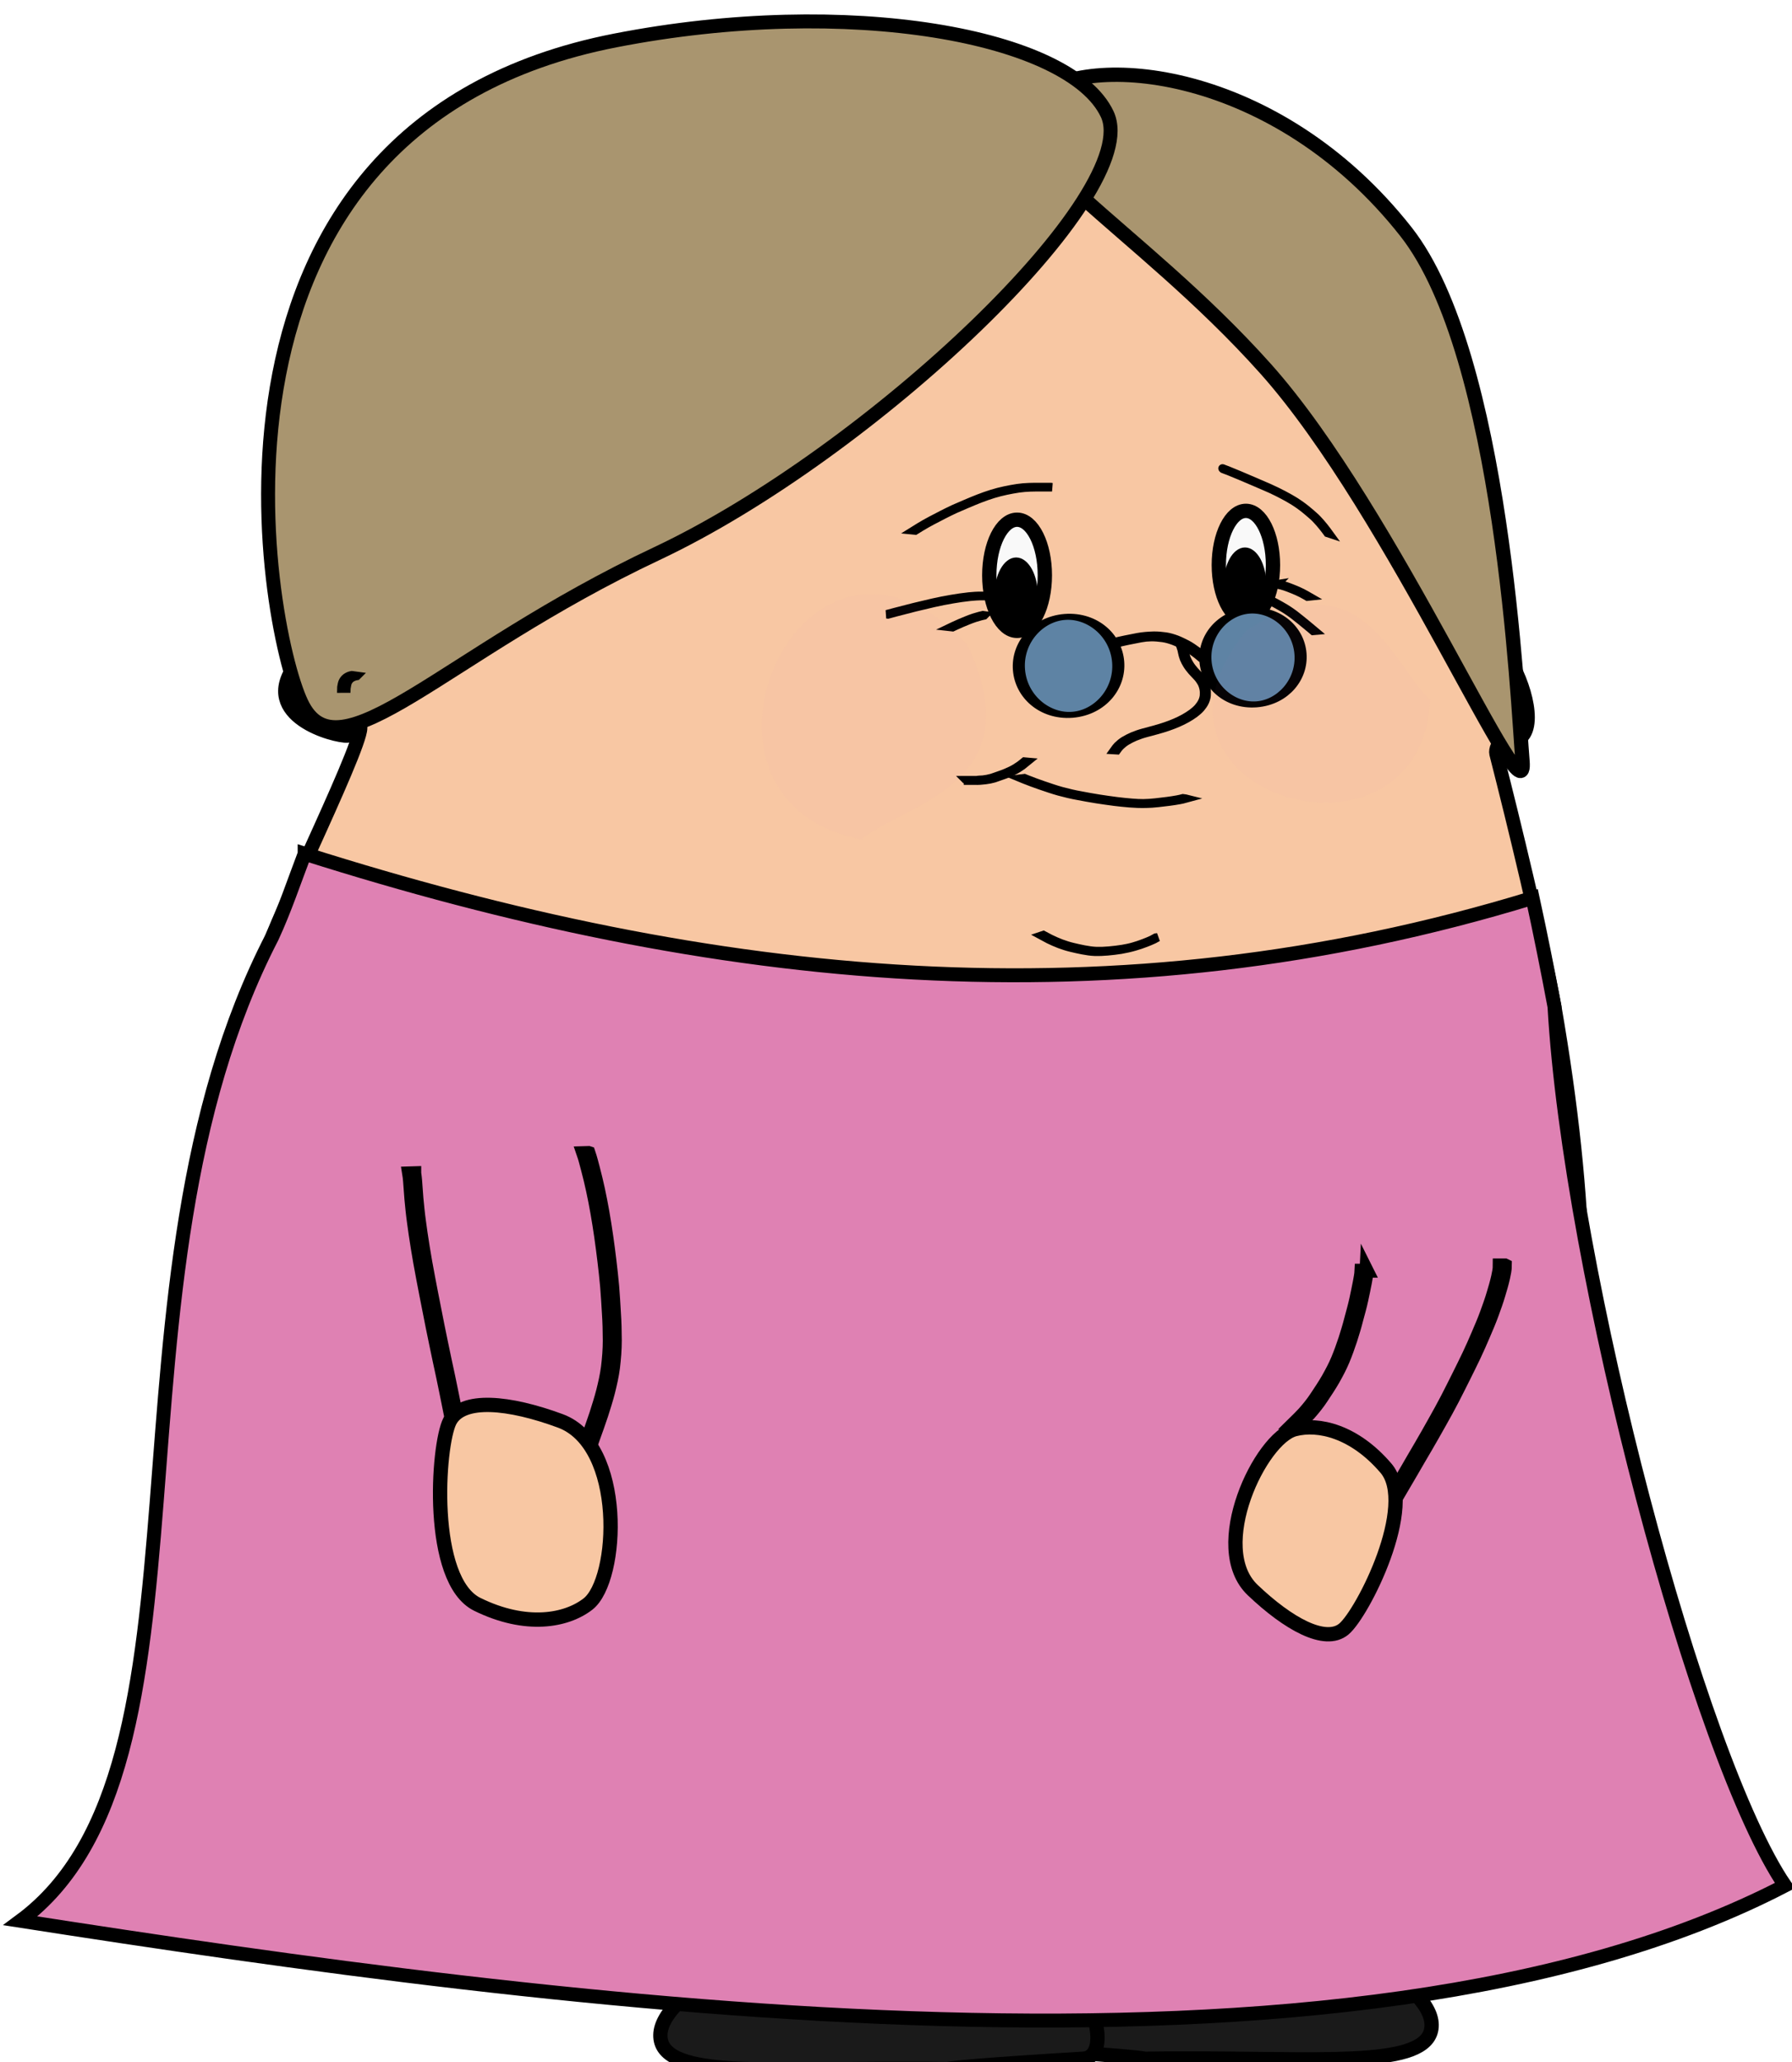 <?xml version="1.0" encoding="UTF-8" standalone="no"?>
<svg
   xmlns:dc="http://purl.org/dc/elements/1.1/"
   xmlns:cc="http://creativecommons.org/ns#"
   xmlns:rdf="http://www.w3.org/1999/02/22-rdf-syntax-ns#"
   xmlns:svg="http://www.w3.org/2000/svg"
   xmlns="http://www.w3.org/2000/svg"
   id="svg8"
   version="1.1"
   viewBox="0 0 79.99 92.025"
   height="92.025mm"
   width="79.99mm">
  <defs
     id="defs2">
    <filter
       style="color-interpolation-filters:sRGB"
       id="filter4167"
       width="1.292"
       y="-0.134"
       x="-0.146"
       height="1.267">
      <feGaussianBlur
         id="feGaussianBlur4169"
         stdDeviation="7.542" />
    </filter>
  </defs>
  <g
     transform="translate(-21.237,-97.136)"
     id="layer1">
    <g
       id="layer1-6"
       transform="matrix(0.265,0,0,0.265,-18.143,-315.527)">
      <g
         id="g3091"
         transform="matrix(0.305,0,0,0.305,326.656,1543.439)">
        <path
           id="path3093"
           style="fill:#f8c7a3;fill-rule:evenodd;stroke:#000000;stroke-width:7.7"
           d="m 274.72,600.98 c 75.178,433.75 -121.39,525.74 -577.52,448.29 -107.88,-38.49 -247.53,-197.27 -130.76,-486.62 15.375,-38.099 66.587,-141.25 42.457,-111.46 -1.607,1.984 -45.914,-7.446 -32.79,-33.652 4.203,-8.392 48.014,-3.185 49.234,-6.494 67.882,-184.05 115.41,-305.53 295.38,-305.53 170.83,0 254.9,125.91 308.8,308.35 1.66,5.618 0.966,12.857 0.877,6.955 -1.023,-68.267 53.442,37.565 17.093,33.77 -4.199,-0.439 -5.389,4.938 -4.947,6.665 9.991,39.061 24.583,99.299 32.176,139.73 z" />
        <path
           id="path3095"
           style="fill:#1a1a1a;stroke:#000000;stroke-width:7.9"
           d="m 206.87,1163.1 c 0.369,23.138 -52.465,18.963 -125.18,18.678 -72.717,-0.285 18.225,2.174 -108.52,-5.609 -21.695,-1.332 -0.597,-83.072 101.23,-75.144 72.538,5.647 132.1,38.938 132.47,62.075 z" />
        <path
           id="path3097"
           style="fill:#1a1a1a;stroke:#000000;stroke-width:7.9"
           d="m -219.07,1168.8 c -0.369,23.138 52.465,18.963 125.18,18.678 72.717,-0.284 -18.225,2.174 108.52,-5.609 21.695,-1.332 0.597,-83.072 -101.23,-75.144 -72.538,5.647 -132.1,38.938 -132.47,62.075 z" />
        <path
           id="path3099"
           style="fill:#df81b3;stroke:#000000;stroke-width:7.7"
           d="m -415.53,516.59 c -5.806,15.21 -11.003,30.908 -18.031,46.062 -99.362,192.32 -24.167,458.14 -138.93,543.08 296.78,46.213 734.67,105.01 974.51,-19.458 -47.77,-70 -118.9,-338.18 -127.3,-485.33 -3.77,-20.08 -7.78,-40.11 -12.1,-59.97 -231.53,70.84 -452.47,47.19 -678.15,-24.41 z" />
        <path
           id="path3101"
           style="fill:#a9956f;fill-opacity:1;stroke:#000000;stroke-width:7.9"
           d="m -12.509,99.118 c -29.09,25.972 57.101,70.612 127.79,149.77 70.69,79.16 145.105,255.313 141.771,216.452 C 254.342,433.75 246.326,241.289 192.711,173.148 121.121,82.163 16.581,73.138 -12.509,99.116 Z" />
        <path
           id="path3105"
           style="fill:#a9956f;fill-opacity:1;stroke:#000000;stroke-width:7.7"
           d="m 27.691,108.19 c 20.503,43.542 -130.36,186.93 -248.85,242.72 -118.49,55.794 -175.673,125.709 -196.173,82.167 C -437.835,389.535 -487.309,114.988 -243.979,67.518 -115.429,42.439 7.191,64.648 27.691,108.191 Z" />
        <g
           id="g3107"
           transform="matrix(0.698,0,0,0.698,132.21,743.4)">
          <ellipse
             ry="42.857"
             rx="21.429"
             cy="-553.352"
             cx="-40"
             id="path3109"
             style="fill:#f9f9f9;stroke:#000000;stroke-width:11.312" />
          <ellipse
             ry="15"
             rx="12.143"
             cy="-524.066"
             cx="-37.857"
             id="path3111"
             style="fill:#000000;stroke:#000000;stroke-width:9.31"
             transform="matrix(1,0,0,1.476,-2.857,235.27)" />
        </g>
        <g
           id="g3113"
           transform="matrix(0.716,0,0,0.716,6.56,759.02)">
          <ellipse
             ry="42.857"
             rx="21.429"
             cy="-553.352"
             cx="-40"
             id="path3115"
             style="fill:#f9f9f9;stroke:#000000;stroke-width:11.036" />
          <ellipse
             ry="15"
             rx="12.143"
             cy="-524.066"
             cx="-37.857"
             id="path3117"
             style="fill:#000000;stroke:#000000;stroke-width:9.083"
             transform="matrix(1,0,0,1.476,-2.857,235.27)" />
        </g>
        <g
           id="g3119"
           transform="matrix(0.807,-0.064,0.064,0.807,147.3,788.4)">
          <path
             id="path3121"
             style="fill:#000000;stroke:#000000;stroke-width:6.3"
             d="m -114.7,-487.79 c -3.33,0.116 2.438,-0.522 2.837,-0.587 2.306,-0.404 4.609,-0.825 6.919,-1.204 2.686,-0.438 5.382,-0.81 8.08,-1.163 2.878,-0.374 5.762,-0.695 8.648,-1 3.574,-0.364 7.177,-0.33 10.761,-0.158 2.731,0.165 5.432,0.631 8.098,1.227 2.498,0.569 4.878,1.514 7.202,2.575 2.348,1.127 4.583,2.47 6.795,3.84 2.414,1.504 4.572,3.358 6.73,5.197 1.387,1.167 2.694,2.423 3.973,3.707 l -1.977,0.155 c -1.279,-1.278 -2.585,-2.527 -3.97,-3.691 -2.154,-1.834 -4.315,-3.675 -6.729,-5.167 -2.211,-1.363 -4.443,-2.702 -6.794,-3.815 -2.322,-1.048 -4.701,-1.979 -7.196,-2.534 -2.665,-0.584 -5.364,-1.044 -8.092,-1.194 -2.879,-0.128 -3.466,-0.152 -6.845,0.146 -2.885,0.304 -5.769,0.623 -8.646,0.996 -2.697,0.352 -5.393,0.722 -8.078,1.157 -2.309,0.377 -4.611,0.795 -6.914,1.205 -2.24,0.378 -4.498,0.663 -6.777,0.621 l 1.971,-0.312 z" />
          <ellipse
             ry="42.857"
             rx="21.429"
             cy="-553.352"
             cx="-40"
             id="path3123"
             style="fill:#5e83a4;stroke:#000000;stroke-width:5.451"
             transform="matrix(1.517,0,0,0.748,49.671,-58.091)" />
          <ellipse
             ry="42.857"
             rx="21.429"
             cy="-553.352"
             cx="-40"
             id="path3125"
             style="fill:#5e83a4;stroke:#000000;stroke-width:5.221"
             transform="matrix(1.584,0,0,0.781,-73.519,-44.073)" />
        </g>
        <path
           id="path3127"
           style="fill:#5e83a4;stroke:#000000;stroke-width:4.7"
           d="m 91.868,304.07 c -0.145,-0.068 -0.306,-0.111 -0.435,-0.206 -0.199,-0.146 0.467,0.161 0.699,0.243 0.636,0.224 1.266,0.466 1.895,0.709 2.237,0.879 4.452,1.812 6.668,2.743 2.86,1.206 5.713,2.428 8.566,3.649 2.751,1.18 5.507,2.346 8.239,3.569 2.692,1.203 5.331,2.519 7.94,3.892 2.146,1.112 4.236,2.326 6.291,3.599 1.848,1.166 3.612,2.457 5.338,3.796 1.557,1.229 3.038,2.549 4.54,3.843 1.444,1.219 2.717,2.617 3.962,4.034 1.21,1.383 2.357,2.818 3.458,4.288 0.703,0.946 0.355,0.473 1.044,1.421 l -0.66,-0.22 c -0.689,-0.947 -0.341,-0.474 -1.044,-1.419 -1.101,-1.469 -2.249,-2.902 -3.459,-4.283 -1.245,-1.415 -2.52,-2.808 -3.965,-4.025 -1.501,-1.295 -2.982,-2.614 -4.54,-3.84 -1.725,-1.337 -3.49,-2.625 -5.338,-3.789 -2.054,-1.271 -4.144,-2.483 -6.29,-3.594 -2.208,-1.16 -4.436,-2.281 -6.702,-3.324 -2.732,-1.224 -5.489,-2.39 -8.24,-3.571 -2.853,-1.221 -5.705,-2.442 -8.564,-3.648 -2.213,-0.93 -4.426,-1.862 -6.66,-2.74 -1.141,-0.441 -2.306,-0.815 -3.422,-1.315 l 0.679,0.188 z" />
        <path
           id="path3129"
           style="fill:#5e83a4;stroke:#000000;stroke-width:4.7"
           d="m -2.759,314.21 -1.75,-3e-4 c -1.4,-2e-4 -2.8,-3e-4 -4.199,-5e-4 -1.995,-0.011 -3.99,0 -5.984,0.065 -2.18,0.048 -4.349,0.265 -6.508,0.557 -2.316,0.331 -4.613,0.779 -6.903,1.254 -2.399,0.489 -4.763,1.125 -7.108,1.823 -2.506,0.757 -4.962,1.661 -7.408,2.59 -2.38,0.92 -4.729,1.918 -7.081,2.909 -2.196,0.918 -4.382,1.859 -6.555,2.83 -2.151,0.985 -4.264,2.05 -6.375,3.117 -2.153,1.095 -4.293,2.214 -6.43,3.34 -2.086,1.091 -4.12,2.276 -6.141,3.483 -1.061,0.637 -2.112,1.291 -3.162,1.945 0,0 -0.687,-0.07 -0.687,-0.07 1.05,-0.655 2.101,-1.309 3.162,-1.947 2.021,-1.208 4.054,-2.395 6.141,-3.487 2.137,-1.126 4.278,-2.245 6.431,-3.341 2.111,-1.068 4.223,-2.135 6.374,-3.121 2.173,-0.972 4.36,-1.914 6.556,-2.831 2.352,-0.991 4.702,-1.989 7.082,-2.911 2.446,-0.93 4.902,-1.836 7.408,-2.595 2.345,-0.7 4.709,-1.339 7.108,-1.829 2.29,-0.476 4.587,-0.925 6.903,-1.259 2.159,-0.295 4.328,-0.515 6.508,-0.564 1.994,-0.071 3.987,-0.079 5.982,-0.068 1.398,-10e-5 2.796,-2e-4 4.194,-5e-4 0.582,0 1.163,-2e-4 1.745,-3e-4 l 0.697,0.11 z" />
        <path
           id="path3131"
           style="fill:#5e83a4;stroke:#000000;stroke-width:4.7"
           d="m -386.71,418.39 c -1.121,0.192 -2.142,0.56 -3.095,1.176 -0.942,0.65 -1.602,1.528 -2.038,2.574 -0.331,0.891 -0.392,1.846 -0.595,2.768 -0.043,0.151 -0.017,0.308 -0.025,0.46 l -2.827,0.012 c 0,-0.179 -0.01,-0.358 0.028,-0.535 0.194,-0.939 0.291,-1.902 0.6,-2.813 0.432,-1.098 1.087,-2.036 2.049,-2.742 0.948,-0.663 1.957,-1.093 3.106,-1.279 0,0 2.797,0.378 2.797,0.378 z" />
        <path
           id="path3133"
           style="fill:#5e83a4;stroke:#000000;stroke-width:4.7"
           d="m 69.939,402.8 c 0.282,0.838 0.418,1.714 0.601,2.576 0.229,1.151 0.536,2.28 0.954,3.376 0.474,1.168 1.081,2.268 1.742,3.339 0.751,1.226 1.667,2.336 2.589,3.435 0.987,1.126 2.058,2.174 3.069,3.278 0.899,0.976 1.644,2.071 2.307,3.217 0.6,1.123 0.979,2.33 1.215,3.576 0.219,1.188 0.238,2.397 0.155,3.598 -0.101,1.181 -0.455,2.307 -0.932,3.385 -0.573,1.262 -1.396,2.375 -2.271,3.44 -1.014,1.169 -2.208,2.158 -3.432,3.097 -1.334,1 -2.761,1.864 -4.202,2.699 -1.608,0.921 -3.284,1.712 -4.976,2.465 -1.797,0.792 -3.639,1.474 -5.491,2.123 -1.95,0.677 -3.93,1.263 -5.917,1.821 -2.081,0.553 -4.167,1.082 -6.237,1.675 -2.043,0.536 -4.035,1.236 -5.989,2.032 -1.617,0.687 -3.18,1.49 -4.691,2.385 -1.303,0.785 -2.48,1.748 -3.571,2.804 -0.692,0.703 -1.282,1.493 -1.853,2.293 l -1.402,-0.087 c 0.573,-0.808 1.164,-1.605 1.855,-2.318 1.09,-1.067 2.269,-2.041 3.574,-2.837 1.511,-0.904 3.078,-1.71 4.696,-2.406 1.954,-0.804 3.946,-1.511 5.992,-2.047 2.07,-0.594 4.154,-1.128 6.237,-1.675 1.986,-0.555 3.965,-1.138 5.915,-1.812 1.851,-0.646 3.692,-1.324 5.489,-2.111 1.691,-0.748 3.366,-1.534 4.974,-2.45 1.439,-0.83 2.864,-1.691 4.199,-2.681 1.221,-0.93 2.412,-1.909 3.428,-3.065 0.873,-1.052 1.694,-2.152 2.267,-3.402 0.477,-1.061 0.829,-2.171 0.931,-3.336 0.083,-1.189 0.064,-2.386 -0.154,-3.562 -0.236,-1.23 -0.614,-2.423 -1.213,-3.529 -0.662,-1.135 -1.408,-2.22 -2.303,-3.187 -1.014,-1.103 -2.086,-2.153 -3.069,-3.284 -0.923,-1.105 -1.841,-2.222 -2.592,-3.455 -0.663,-1.079 -1.271,-2.188 -1.744,-3.365 -0.417,-1.104 -0.725,-2.24 -0.956,-3.398 -0.181,-0.856 -0.318,-1.725 -0.603,-2.555 l 1.409,-0.051 z" />
        <path
           id="path3135"
           style="fill:#5e83a4;stroke:#000000;stroke-width:4.7"
           d="m 70.948,486.15 c -1.051,0.291 -2.119,0.503 -3.188,0.713 -1.863,0.361 -3.743,0.623 -5.623,0.878 -2.14,0.287 -4.285,0.534 -6.431,0.77 -2.211,0.264 -4.433,0.39 -6.658,0.44 -3.018,0.079 -6.034,-0.047 -9.041,-0.286 -2.858,-0.22 -5.707,-0.543 -8.552,-0.887 -3.158,-0.404 -6.306,-0.869 -9.453,-1.349 -3.466,-0.547 -6.918,-1.179 -10.363,-1.839 -3.553,-0.608 -7.046,-1.48 -10.526,-2.407 -3.453,-0.949 -6.831,-2.141 -10.221,-3.29 -3.049,-1.042 -6.066,-2.173 -9.062,-3.357 -0.419,-0.173 -0.839,-0.346 -1.258,-0.519 l 1.386,-0.164 c 0.419,0.172 0.838,0.345 1.257,0.517 2.994,1.183 6.009,2.312 9.056,3.351 3.388,1.149 6.766,2.338 10.219,3.281 3.479,0.925 6.974,1.787 10.525,2.397 3.446,0.658 6.898,1.289 10.364,1.833 3.147,0.479 6.297,0.942 9.455,1.344 2.846,0.343 5.694,0.663 8.553,0.882 2.228,0.173 4.487,0.31 6.279,0.278 2.224,-0.044 4.446,-0.165 6.656,-0.428 2.146,-0.235 4.29,-0.481 6.43,-0.767 1.878,-0.254 3.756,-0.513 5.617,-0.87 1.067,-0.21 2.135,-0.41 3.182,-0.709 l 1.397,0.188 z" />
        <path
           id="path3137"
           style="fill:#5e83a4;stroke:#000000;stroke-width:4.7"
           d="m -50.104,475.97 c 0.815,10e-5 1.631,2e-4 2.446,2e-4 1.208,1e-4 2.417,2e-4 3.625,2e-4 0.231,0 0.535,0.169 0.692,0 0.153,-0.166 -0.829,0.151 -0.677,-0.016 0.205,-0.226 2.388,-0.209 3.09,-0.289 1.64,-0.177 3.25,-0.509 4.839,-0.944 1.754,-0.566 3.476,-1.224 5.217,-1.827 1.854,-0.622 3.639,-1.419 5.405,-2.254 1.701,-0.805 3.287,-1.816 4.825,-2.894 0.896,-0.654 1.755,-1.358 2.612,-2.062 l 1.398,0.124 c -0.858,0.707 -1.719,1.412 -2.614,2.072 -1.539,1.085 -3.126,2.105 -4.828,2.917 -1.765,0.841 -3.551,1.643 -5.406,2.27 -1.742,0.602 -3.466,1.256 -5.216,1.836 -1.589,0.443 -3.2,0.785 -4.842,0.966 -1.955,0.225 -3.906,0.428 -5.881,0.321 -1.209,0 -2.418,10e-5 -3.627,10e-5 -0.816,10e-5 -1.633,2e-4 -2.449,3e-4 0,0 1.393,-0.221 1.393,-0.221 z" />
        <path
           id="path3139"
           style="fill:#5e83a4;stroke:#000000;stroke-width:4.7"
           d="m 55.566,562.72 c -0.687,0.411 -1.394,0.795 -2.113,1.158 -1.474,0.71 -3.009,1.312 -4.543,1.909 -1.9,0.748 -3.853,1.383 -5.825,1.959 -2.562,0.757 -5.177,1.337 -7.823,1.791 -2.459,0.406 -4.942,0.671 -7.428,0.903 -2.339,0.23 -4.687,0.296 -7.037,0.234 -2.283,-0.074 -4.526,-0.459 -6.759,-0.865 -2.13,-0.409 -4.244,-0.883 -6.346,-1.396 -2.165,-0.51 -4.267,-1.2 -6.335,-1.962 -2.07,-0.77 -4.061,-1.693 -6.036,-2.64 -1.298,-0.639 -2.57,-1.32 -3.832,-2.015 l 0.951,-0.318 c 1.262,0.693 2.532,1.373 3.83,2.01 1.973,0.945 3.963,1.865 6.032,2.632 2.067,0.759 4.169,1.444 6.331,1.952 2.101,0.511 4.214,0.984 6.343,1.391 2.23,0.404 4.471,0.782 6.752,0.851 2.348,0.057 4.695,-0.014 7.031,-0.245 2.485,-0.233 4.966,-0.501 7.424,-0.91 1.988,-0.345 3.97,-0.732 5.897,-1.296 1.972,-0.571 3.924,-1.205 5.824,-1.95 1.532,-0.595 3.065,-1.195 4.54,-1.899 0.718,-0.36 1.42,-0.744 2.11,-1.147 z" />
        <path
           id="path3141"
           style="fill:#5e83a4;stroke:#000000;stroke-width:4.7"
           d="m 121.21,367.84 c 0.358,3e-4 0.716,-0.01 1.073,0.02 0.799,0.045 1.575,0.236 2.348,0.432 1.302,0.347 2.572,0.796 3.832,1.272 1.584,0.614 3.161,1.242 4.717,1.922 1.518,0.668 2.986,1.438 4.431,2.25 0.922,0.523 0.465,0.261 1.371,0.784 0,0 -0.693,0.073 -0.693,0.073 -0.905,-0.522 -0.449,-0.261 -1.37,-0.783 -1.444,-0.81 -2.912,-1.578 -4.429,-2.243 -1.557,-0.679 -3.134,-1.306 -4.718,-1.919 -1.26,-0.474 -2.531,-0.921 -3.834,-1.264 -0.773,-0.195 -1.55,-0.378 -2.349,-0.42 -0.358,-0.021 -0.716,-0.015 -1.074,-0.015 l 0.697,-0.11 z" />
        <path
           id="path3143"
           style="fill:#5e83a4;stroke:#000000;stroke-width:4.7"
           d="m 117.03,376.33 c 0.772,0.122 1.462,0.541 2.143,0.9 1.664,0.841 3.286,1.761 4.906,2.684 2.505,1.37 4.861,2.978 7.149,4.678 2.52,1.94 4.977,3.962 7.433,5.981 1.153,0.959 2.304,1.919 3.453,2.883 l -0.685,0.06 c -1.148,-0.964 -2.299,-1.924 -3.451,-2.882 -2.456,-2.019 -4.911,-4.041 -7.433,-5.978 -2.291,-1.697 -4.649,-3.301 -7.154,-4.669 -1.622,-0.922 -3.247,-1.84 -4.913,-2.68 -0.678,-0.354 -1.371,-0.778 -2.145,-0.865 l 0.696,-0.11 z" />
        <path
           id="path3145"
           style="fill:#5e83a4;stroke:#000000;stroke-width:4.7"
           d="m -40.261,384.95 c -0.628,0.141 -1.255,0.288 -1.879,0.449 -1.039,0.276 -2.072,0.574 -3.096,0.902 -1.245,0.396 -2.463,0.869 -3.678,1.348 -1.262,0.504 -2.516,1.029 -3.77,1.553 -1.262,0.529 -2.503,1.106 -3.745,1.681 -0.852,0.399 -0.426,0.197 -1.278,0.605 0,0 -0.693,-0.078 -0.693,-0.078 0.852,-0.408 0.426,-0.206 1.277,-0.606 1.242,-0.575 2.482,-1.154 3.745,-1.684 1.254,-0.524 2.508,-1.048 3.77,-1.554 1.215,-0.479 2.432,-0.956 3.678,-1.353 1.023,-0.33 2.056,-0.629 3.095,-0.906 0.622,-0.162 1.247,-0.312 1.875,-0.45 0,0 0.699,0.093 0.699,0.093 z" />
        <path
           id="path3147"
           style="fill:#5e83a4;stroke:#000000;stroke-width:4.7"
           d="m -38.9,374.31 c -0.782,-10e-5 -1.565,-3e-4 -2.347,-4e-4 -2.283,-0.043 -4.557,0.151 -6.827,0.358 -3.232,0.329 -6.442,0.835 -9.645,1.37 -3.463,0.574 -6.902,1.28 -10.33,2.036 -3.474,0.784 -6.938,1.614 -10.397,2.465 -3.388,0.846 -6.771,1.717 -10.148,2.606 -1.6,0.417 -3.196,0.853 -4.791,1.286 0,0 -0.679,-0.089 -0.679,-0.089 1.596,-0.433 3.192,-0.87 4.793,-1.286 3.378,-0.89 6.76,-1.76 10.149,-2.607 3.459,-0.851 6.923,-1.681 10.397,-2.466 3.427,-0.757 6.866,-1.465 10.329,-2.04 3.202,-0.536 6.412,-1.043 9.642,-1.376 2.267,-0.208 4.538,-0.407 6.818,-0.366 0.78,-10e-5 1.561,-3e-4 2.341,-4e-4 l 0.696,0.11 z" />
        <path
           id="path3149"
           style="fill:#6d370b;stroke:#000000;stroke-width:7.7"
           d="m -355,692.98 c 0.426,2.662 0.589,5.378 0.775,8.079 0.239,3.969 0.604,7.924 1.029,11.868 0.455,4.468 1.121,8.895 1.725,13.333 0.764,5.303 1.668,10.572 2.567,15.841 1.009,5.773 2.163,11.503 3.248,17.253 1.157,5.999 2.37,11.98 3.542,17.974 1.244,6.288 2.609,12.537 3.901,18.809 1.365,6.237 2.692,12.486 3.947,18.759 0.799,4.167 1.668,8.312 2.509,12.466 0,0 -2.793,0.087 -2.793,0.087 -0.841,-4.154 -1.709,-8.3 -2.509,-12.467 -1.256,-6.272 -2.584,-12.519 -3.946,-18.756 -1.293,-6.274 -2.658,-12.524 -3.902,-18.813 -1.173,-5.995 -2.388,-11.977 -3.544,-17.977 -1.086,-5.753 -2.241,-11.485 -3.25,-17.261 -0.901,-5.274 -1.805,-10.548 -2.571,-15.856 -0.607,-4.442 -1.274,-8.873 -1.729,-13.346 -0.425,-3.95 -0.79,-7.91 -1.032,-11.885 -0.187,-2.682 -0.349,-5.381 -0.785,-8.022 L -355,692.978 Z" />
        <path
           id="path3151"
           style="fill:#6d370b;stroke:#000000;stroke-width:7.7"
           d="m -258.76,681.8 c 0.978,2.858 1.696,5.793 2.474,8.709 1.03,3.852 1.932,7.736 2.788,11.629 0.905,4.143 1.687,8.311 2.433,12.485 0.774,4.362 1.446,8.74 2.088,13.123 0.662,4.548 1.24,9.107 1.792,13.669 0.552,4.696 1.091,9.394 1.503,14.105 0.39,4.799 0.679,9.605 0.956,14.411 0.351,5.131 0.475,10.27 0.492,15.412 0,4.981 -0.403,9.951 -0.999,14.893 -0.594,4.546 -1.614,9.016 -2.729,13.457 -1.101,4.25 -2.43,8.434 -3.768,12.613 -1.432,4.311 -2.961,8.589 -4.509,12.859 -1.565,4.287 -3.024,8.61 -4.26,13.003 -0.175,0.697 -0.35,1.394 -0.525,2.091 l -2.799,-0.069 0.526,-2.099 c 1.236,-4.4 2.695,-8.73 4.262,-13.023 1.547,-4.267 3.076,-8.541 4.508,-12.848 1.337,-4.174 2.666,-8.351 3.768,-12.595 1.114,-4.43 2.136,-8.887 2.731,-13.422 0.597,-4.93 0.997,-9.889 1.001,-14.858 -0.017,-5.137 -0.142,-10.271 -0.493,-15.397 -0.278,-4.803 -0.568,-9.607 -0.958,-14.403 -0.412,-4.707 -0.952,-9.402 -1.503,-14.095 -0.552,-4.56 -1.131,-9.117 -1.793,-13.662 -0.642,-4.38 -1.315,-8.755 -2.089,-13.114 -0.746,-4.17 -1.529,-8.335 -2.434,-12.474 -0.857,-3.889 -1.759,-7.769 -2.791,-11.617 -0.779,-2.914 -1.502,-5.846 -2.489,-8.7 0,0 2.817,-0.082 2.817,-0.082 z" />
        <path
           id="path3153"
           style="fill:#6d370b;stroke:#000000;stroke-width:7.7"
           d="m -265.57,854.77 c -0.379,0.012 -0.755,-0.01 -1.126,-0.083 -0.412,-0.07 -0.801,-0.217 -1.181,-0.385 -0.546,-0.271 -1.078,-0.57 -1.608,-0.872 -0.64,-0.363 -1.277,-0.732 -1.906,-1.114 -0.709,-0.444 -1.409,-0.904 -2.107,-1.364 -0.791,-0.513 -1.564,-1.052 -2.34,-1.587 -0.793,-0.55 -1.59,-1.094 -2.394,-1.627 -0.811,-0.535 -1.636,-1.048 -2.468,-1.55 -0.822,-0.5 -1.656,-0.979 -2.493,-1.454 -0.881,-0.496 -1.774,-0.972 -2.68,-1.419 -0.992,-0.493 -1.996,-0.961 -3.01,-1.407 -1.029,-0.464 -2.078,-0.882 -3.135,-1.277 -1.114,-0.413 -2.249,-0.765 -3.388,-1.104 -1.19,-0.345 -2.385,-0.67 -3.587,-0.974 -1.274,-0.321 -2.557,-0.599 -3.845,-0.859 -1.358,-0.27 -2.722,-0.506 -4.086,-0.738 -1.308,-0.221 -2.618,-0.43 -3.929,-0.633 -1.224,-0.19 -2.45,-0.369 -3.676,-0.543 -1.17,-0.165 -2.341,-0.319 -3.513,-0.466 -1.185,-0.149 -2.372,-0.276 -3.559,-0.4 -1.209,-0.125 -2.419,-0.235 -3.629,-0.343 -1.163,-0.103 -2.327,-0.2 -3.491,-0.294 -1.108,-0.09 -2.216,-0.172 -3.324,-0.253 -0.719,-0.051 -0.36,-0.026 -1.077,-0.076 l 0.343,-0.052 c 0.716,0.05 0.357,0.025 1.077,0.076 1.108,0.08 2.216,0.163 3.324,0.253 1.164,0.094 2.327,0.191 3.49,0.295 1.21,0.108 2.42,0.218 3.629,0.344 1.188,0.124 2.375,0.252 3.559,0.401 1.172,0.147 2.343,0.302 3.513,0.467 1.226,0.175 2.452,0.354 3.676,0.544 1.311,0.204 2.621,0.412 3.929,0.634 1.365,0.232 2.729,0.469 4.087,0.739 1.288,0.26 2.571,0.539 3.845,0.861 1.201,0.305 2.397,0.63 3.587,0.975 1.139,0.339 2.274,0.692 3.389,1.106 1.057,0.396 2.106,0.815 3.135,1.279 1.014,0.446 2.018,0.915 3.011,1.408 0.907,0.449 1.8,0.924 2.681,1.421 0.836,0.476 1.671,0.955 2.493,1.455 0.832,0.503 1.657,1.016 2.468,1.552 0.804,0.534 1.601,1.078 2.394,1.628 0.776,0.535 1.55,1.073 2.341,1.586 0.699,0.46 1.398,0.92 2.108,1.363 0.629,0.381 1.266,0.751 1.906,1.113 0.53,0.301 1.061,0.601 1.609,0.868 0.381,0.166 0.77,0.309 1.181,0.377 0.163,0.03 0.154,0.032 0.315,0.05 0.05,0.006 0.191,-0.018 0.152,0.015 -0.14,0.117 -0.258,-0.023 -0.037,0.011 l 0.348,0.055 z" />
        <path
           id="path3155"
           style="fill:#6d370b;stroke:#000000;stroke-width:7.7"
           d="m 170.95,746.79 c -0.098,2.115 -0.534,4.199 -0.907,6.278 -0.637,3.192 -1.265,6.385 -1.971,9.563 -0.786,3.651 -1.806,7.245 -2.777,10.849 -0.961,3.819 -2.109,7.584 -3.305,11.335 -1.263,3.83 -2.634,7.623 -4.183,11.348 -1.516,3.619 -3.358,7.074 -5.278,10.49 -1.938,3.405 -4.123,6.658 -6.285,9.922 -2.133,3.288 -4.588,6.34 -7.187,9.267 -1.759,1.908 -3.609,3.731 -5.46,5.55 l -2.793,-0.223 c 1.85,-1.813 3.696,-3.633 5.459,-5.531 2.599,-2.912 5.055,-5.95 7.185,-9.227 2.158,-3.259 4.345,-6.504 6.284,-9.901 1.916,-3.406 3.763,-6.848 5.277,-10.457 1.551,-3.715 2.919,-7.501 4.183,-11.323 1.194,-3.746 2.345,-7.507 3.303,-11.322 0.969,-3.601 1.989,-7.19 2.775,-10.837 0.705,-3.173 1.329,-6.363 1.965,-9.551 0.367,-2.063 0.8,-4.13 0.896,-6.228 h 2.821 z" />
        <path
           id="path3157"
           style="fill:#6d370b;stroke:#000000;stroke-width:7.7"
           d="m 247.32,743.89 c 0,2.174 -0.491,4.317 -0.931,6.435 -0.727,3.238 -1.656,6.426 -2.622,9.599 -1.04,3.543 -2.309,7.011 -3.568,10.481 -1.411,3.901 -3.043,7.715 -4.682,11.524 -1.635,3.91 -3.386,7.77 -5.176,11.611 -1.88,3.931 -3.803,7.841 -5.752,11.738 -2.029,4.034 -4.031,8.082 -6.107,12.092 -2.283,4.388 -4.667,8.722 -7.095,13.031 -2.537,4.585 -5.168,9.117 -7.784,13.657 -2.645,4.51 -5.299,9.014 -7.897,13.551 -2.554,4.388 -5.116,8.773 -7.696,13.147 l -2.791,-0.149 c 2.581,-4.372 5.139,-8.757 7.697,-13.143 2.597,-4.538 5.252,-9.043 7.898,-13.552 2.615,-4.539 5.248,-9.069 7.783,-13.654 2.426,-4.307 4.81,-8.636 7.092,-13.022 2.076,-4.009 4.075,-8.056 6.104,-12.089 1.951,-3.893 3.87,-7.803 5.751,-11.73 1.79,-3.838 3.542,-7.694 5.176,-11.602 1.636,-3.804 3.269,-7.613 4.679,-11.508 1.256,-3.466 2.527,-6.927 3.565,-10.466 0.965,-3.164 1.891,-6.345 2.617,-9.574 0.434,-2.1 0.921,-4.223 0.918,-6.378 h 2.821 z" />
        <path
           id="path3159"
           style="fill:#6d370b;stroke:#000000;stroke-width:7.7"
           d="m 178.26,867.17 c -0.763,0.014 -1.424,-0.055 -2.081,-0.427 -0.651,-0.419 -1.222,-0.944 -1.788,-1.469 -0.75,-0.693 -1.515,-1.37 -2.29,-2.037 -0.832,-0.719 -1.663,-1.438 -2.489,-2.163 -0.901,-0.794 -1.803,-1.587 -2.722,-2.362 -0.965,-0.816 -1.987,-1.559 -3.019,-2.288 -1.109,-0.778 -2.253,-1.503 -3.39,-2.237 -1.124,-0.717 -2.261,-1.415 -3.405,-2.1 -1.149,-0.67 -2.301,-1.335 -3.454,-2 -1.167,-0.688 -2.356,-1.337 -3.542,-1.991 -1.167,-0.628 -2.334,-1.256 -3.515,-1.858 -1.145,-0.608 -2.308,-1.182 -3.483,-1.73 -1.172,-0.544 -2.369,-1.032 -3.573,-1.5 -1.209,-0.468 -2.436,-0.886 -3.668,-1.288 -1.24,-0.402 -2.493,-0.761 -3.749,-1.105 -1.273,-0.334 -2.544,-0.675 -3.819,-1.001 -1.287,-0.328 -2.582,-0.623 -3.879,-0.905 -0.869,-0.184 -0.434,-0.093 -1.305,-0.273 0,0 0.692,-0.095 0.692,-0.095 0.871,0.18 0.436,0.089 1.305,0.273 1.298,0.283 2.593,0.579 3.88,0.908 1.275,0.327 2.547,0.667 3.82,1.002 1.257,0.345 2.51,0.705 3.75,1.108 1.232,0.403 2.459,0.822 3.668,1.292 1.204,0.47 2.401,0.96 3.574,1.505 1.175,0.549 2.337,1.125 3.483,1.732 1.18,0.603 2.348,1.231 3.515,1.86 1.186,0.655 2.375,1.304 3.542,1.993 1.152,0.665 2.305,1.329 3.454,2.001 1.144,0.686 2.281,1.384 3.405,2.102 1.139,0.734 2.282,1.461 3.391,2.24 1.032,0.731 2.054,1.476 3.02,2.294 0.918,0.775 1.821,1.569 2.723,2.363 0.826,0.725 1.658,1.443 2.49,2.162 0.774,0.668 1.54,1.345 2.291,2.039 0.565,0.52 1.135,1.043 1.789,1.451 0.257,0.137 1.707,0.459 0.684,0.391 l 0.697,0.11 z" />
        <path
           id="path3161"
           style="fill:#f8c7a3;stroke:#000000;stroke-width:7.9"
           d="m -320.15,931.02 c -26.947,-13.231 -22.036,-87.785 -15.244,-101.12 6.792,-13.332 32.889,-10.6 61.09,-0.183 35.746,13.204 32.452,87.754 15.244,101.12 -11.892,9.235 -34.144,13.414 -61.09,0.183 z" />
        <path
           id="path3163"
           style="fill:#f8c7a3;stroke:#000000;stroke-width:7.9"
           d="m 181.64,855.82 c 17.503,20.467 -12.921,80.225 -23.231,88.814 -10.31,8.589 -30.828,-2.916 -50.36,-21.508 -24.757,-23.565 4.335,-83.892 23.231,-88.814 13.058,-3.401 32.857,1.04 50.36,21.508 z" />
        <path
           id="path3165"
           style="opacity:0.165;fill:#df81b3;filter:url(#filter4167)"
           d="m -108.07,508.68 c -112.78,-21.954 -31.424,-203.87 58.449,-107.63 36.904,77.548 -34.115,87.512 -58.449,107.63 z" />
        <path
           id="path3167"
           style="opacity:0.165;fill:#df81b3;filter:url(#filter4167)"
           d="m 41.932,-434.32 c -112.78,-21.954 -31.424,-203.87 58.449,-107.63 36.904,77.548 -34.115,87.512 -58.449,107.63 z"
           transform="matrix(-0.124,-0.878,0.878,-0.124,592.63,414.56)" />
      </g>
    </g>
  </g>
</svg>
